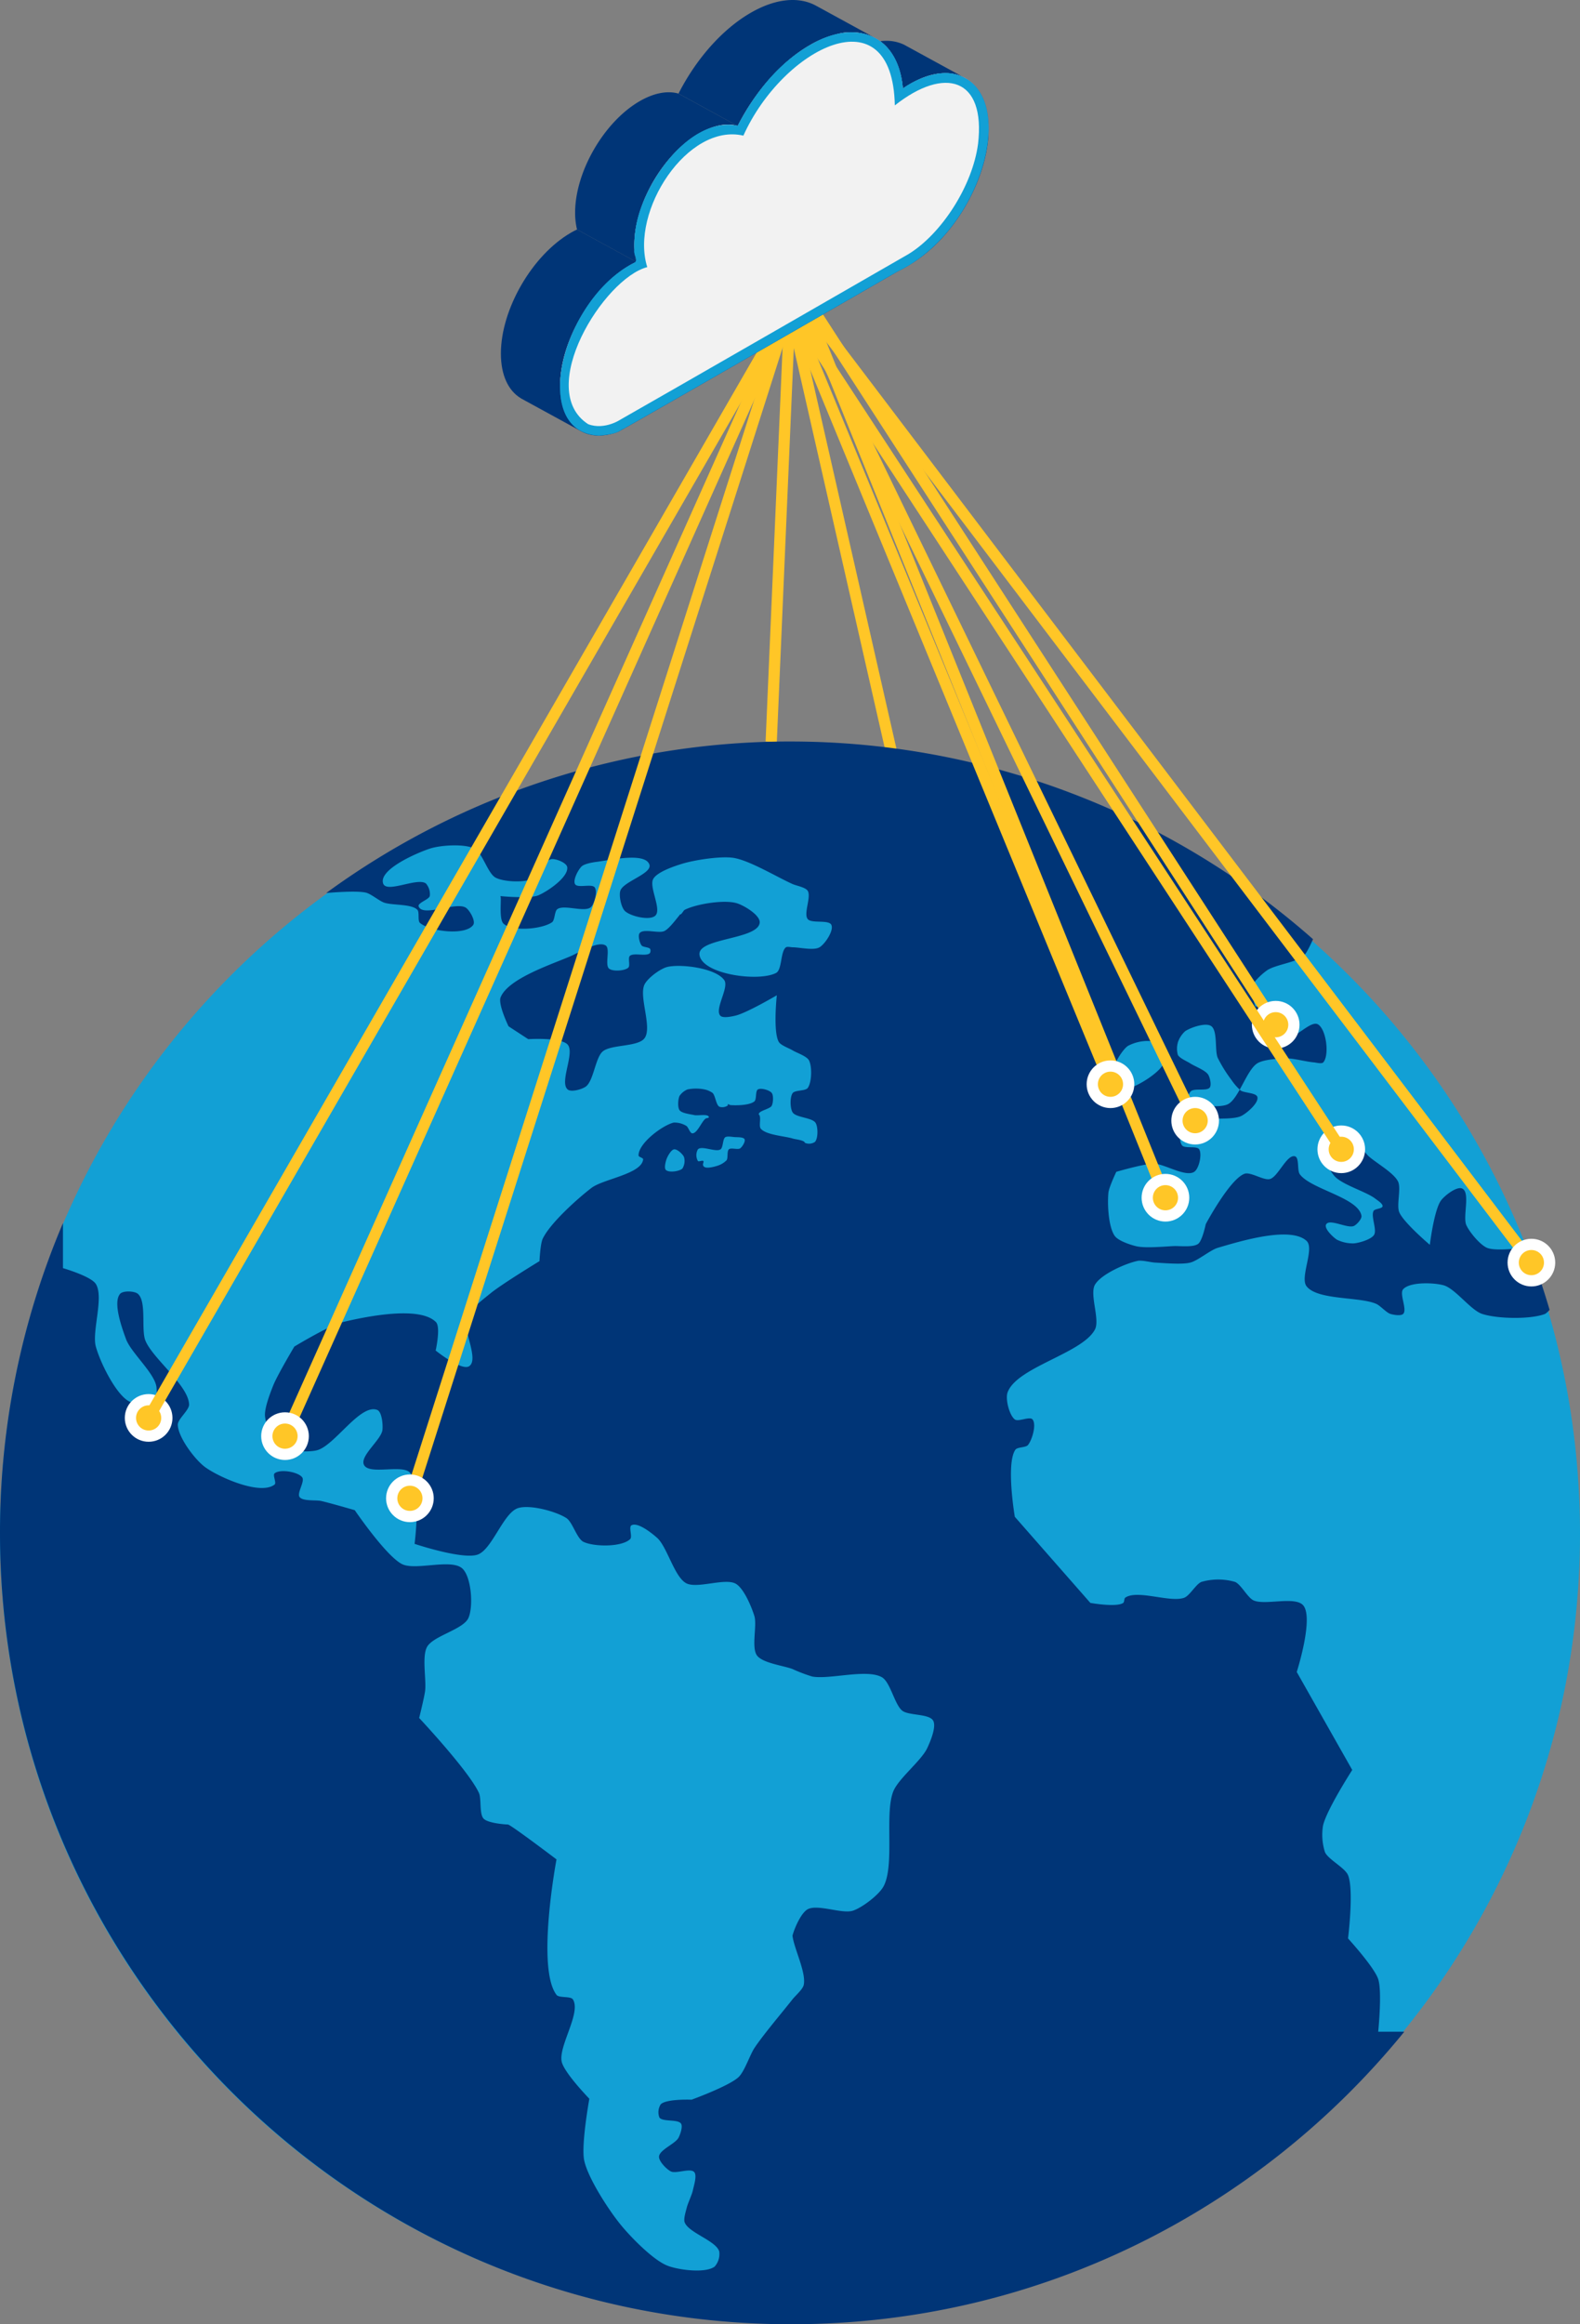 <svg xmlns="http://www.w3.org/2000/svg" xmlns:xlink="http://www.w3.org/1999/xlink" width="422" height="620.407" viewBox="0 0 422 620.407">
  <rect x="0" y="0" width="422" height="620.407" fill="#808080" stroke="none"/>
  <defs>
    <linearGradient id="linear-gradient" x1="-30257.762" y1="0.524" x2="-30257.762" y2="0.476" gradientUnits="objectBoundingBox">
      <stop offset="0" stop-color="#2e6db1"/>
      <stop offset="1" stop-color="#12497f"/>
    </linearGradient>
    <linearGradient id="linear-gradient-2" x1="-4055.205" y1="1.105" x2="-4054.541" y2="-0.101" xlink:href="#linear-gradient"/>
    <linearGradient id="linear-gradient-3" x1="1.033" y1="0.5" x2="2.034" y2="0.5" gradientUnits="objectBoundingBox">
      <stop offset="0" stop-color="#00c7d5"/>
      <stop offset="1" stop-color="#00c3d8"/>
    </linearGradient>
    <linearGradient id="linear-gradient-4" x1="10.27" y1="-0.028" x2="9.553" y2="0.545" xlink:href="#linear-gradient"/>
    <linearGradient id="linear-gradient-5" x1="1.326" y1="0.062" x2="1.489" y2="0.661" gradientUnits="objectBoundingBox">
      <stop offset="0" stop-color="#126ab8"/>
      <stop offset="1" stop-color="#0057ac"/>
    </linearGradient>
  </defs>
  <g id="Layer_1" data-name="Layer 1" transform="translate(0 -0.007)">
    <g id="Group_2446" data-name="Group 2446" transform="translate(0 0.007)">
      <path id="Path_17469" data-name="Path 17469" d="M382.87,268.162l5.019-116.292,27.082,119" transform="translate(-176.889 -70.169)" fill="none" stroke="#ffc627" stroke-width="3"/>
      <g id="Group_2443" data-name="Group 2443" transform="translate(0 197.918)">
        <path id="Path_17470" data-name="Path 17470" d="M211.716,369c-.258,0-.511-.011-.764-.011C94.39,368.99,0,463.391,0,579.845S94.39,790.7,210.952,790.7c.253,0,.511-.005.764-.011C327.922,790.28,422,696.045,422,579.845S327.922,369.41,211.716,369Z" transform="translate(0 -368.398)" fill="#12a0d5"/>
        <path id="Path_17471" data-name="Path 17471" d="M408.179,502.867s-8.484,1.275-11.013.183c-1.883-.812-4.686-4.191-5.525-6.058-1.006-2.233,1.114-8.608-1.06-9.743-1.426-.742-4.664,1.813-5.649,3.088-1.888,2.426-3.04,11.911-3.04,11.911s-7.01-5.939-8.161-8.689c-.8-1.894.56-6.359-.334-8.21-1.13-2.34-5.972-5.019-7.887-6.789-.753-.694-1.964-2.5-2.91-2.889-2.114-.872-7.828-1.872-9.151,0-1.248,1.765,1.5,6.5,2.9,8.145,2.034,2.4,8.522,4.2,11.007,6.133.549.425,2.034,1.34,1.91,2.028-.118.656-2.034.624-2.378,1.189-.839,1.377.974,5.106.091,6.456-.8,1.211-3.906,2.109-5.353,2.238a9.587,9.587,0,0,1-4.584-1c-1.033-.689-3.454-2.97-2.851-4.056.9-1.63,5.751,1.189,7.435.4.764-.36,2.147-1.878,2.007-2.706-.839-4.9-13.611-7.075-16.495-11.126-.71-1-.081-4.39-1.254-4.74-2.163-.64-4.519,5.466-6.7,6.058-1.679.457-5.176-2-6.8-1.4-3.976,1.479-10.34,13.439-10.34,13.439s-.9,4.412-2.028,5.262c-1.323,1-4.95.522-6.612.6-2.442.118-7.392.586-9.781.065-1.576-.344-4.885-1.442-5.848-2.733-1.754-2.356-2.039-8.7-1.722-11.621.161-1.474,2.1-5.541,2.1-5.541s7.408-2.157,9.953-2.179c2.771-.022,8.543,3.7,10.862,2.179,1.286-.839,2.136-4.707,1.318-6.009-.629-1-3.954-.1-4.611-1.087-1.313-1.974-.108-7.688,1.576-9.356,1.969-1.942,8.576-.253,10.921-1.711,2.808-1.743,4.842-9.033,7.639-10.792,1.695-1.065,5.9-1.307,7.892-1.323,1.8-.016,5.326.92,7.123,1.054.651.048,2.19.495,2.615,0,1.678-1.931.785-8.855-1.436-10.136-2.023-1.167-6.515,4.411-8.662,3.5-1.878-.8-1.431-6.316-3.04-7.575-1-.78-5.025-.7-5.025-.7s-1.307-3.927-.941-5.192c.425-1.458,2.857-3.6,4.1-4.465,2.157-1.479,7.769-2.1,9.743-3.82.968-.845,2.512-4.481,2.512-4.481A210.979,210.979,0,0,0,211.71,367.9c-.156,0-.317-.005-.473-.005A210.113,210.113,0,0,0,87.128,408.342s8.07-.742,10.652-.086c1.313.334,3.475,2.152,4.745,2.625,2.141.8,7.338.3,8.941,1.931.629.64.016,2.932.7,3.513,2.711,2.308,12.2,3.454,14.224.527.7-1.017-.909-3.863-1.931-4.562-2.609-1.781-11.513,2.6-12.637-.355-.366-.958,2.717-1.813,2.975-2.8a4.342,4.342,0,0,0-1.038-3.341c-2.3-1.695-10.528,2.711-11.427,0-1.227-3.691,8.78-8.075,12.465-9.3,2.835-.941,9.28-1.356,11.938,0,2.13,1.087,3.518,6.585,5.611,7.731,2.05,1.119,7.134,1.34,9.318.527,1.829-.683,3.674-5.149,5.606-5.45,1.167-.183,4.04.941,4.223,2.109.42,2.668-5.235,6.51-7.731,7.553-2.351.979-10.711.177-10.179.177s-.473,6.106.888,7.37c2.378,2.206,10.3,1.49,12.966-.36.775-.538.651-2.954,1.42-3.5,1.818-1.307,7.252.941,8.941-.527,1.011-.882,1.818-4.159,1.06-5.262s-4.6.269-5.267-.888c-.629-1.092.839-3.868,1.759-4.734.769-.721,2.991-1.092,4.035-1.221,3.486-.43,12.858-2.615,14.047.694.882,2.464-6.967,4.53-7.752,7.026-.42,1.329.231,4.487,1.254,5.434,1.5,1.388,6.563,2.6,8.075,1.232,1.824-1.652-1.748-7.688-.533-9.829,1.076-1.894,5.638-3.4,7.72-4.04,3.3-1.017,10.3-2.1,13.7-1.576,4.266.651,11.847,5.245,15.8,6.994,1.006.447,3.427.861,4.024,1.786,1.028,1.582-1.162,6.063,0,7.548,1.006,1.286,5.67.086,6.332,1.576.689,1.544-1.716,5.1-3.163,5.966-1.544.925-5.4,0-7.193,0-.441,0-1.393-.247-1.759,0-1.512,1.038-1.022,5.988-2.647,6.843-4.654,2.453-19.793.387-20.465-4.831-.586-4.514,15.591-4.035,16.081-8.565.215-2-4.207-4.637-6.133-5.213-3.352-1-10.749.188-13.875,1.754-.387.194-.78,1.189-1.21,1.254-.011,0-.032-.027-.043-.022-.091.022-.161.231-.226.3-.931,1.1-2.69,3.529-3.992,4.148-1.49.71-5.574-.748-6.59.554-.516.656.011,2.636.527,3.293.387.49,1.974.42,2.3.952a1.264,1.264,0,0,1-.091,1.087c-.931.984-4.412-.2-5.364.764-.549.56.183,2.582-.393,3.115-.941.877-4.143,1.081-5.138.269-1.21-.99.4-5.353-.92-6.187-2.039-1.286-7.015,1.835-9.221,2.8-5,2.184-16.764,5.972-18.824,11.023-.759,1.861,2.114,7.758,2.114,7.758l5.262,3.432s8.785-.549,10.528,1.453c1.969,2.254-2.276,10.028,0,11.97.936.8,3.874-.048,4.858-.785,2.077-1.549,2.529-7.65,4.487-9.35,2.217-1.926,9.458-1.178,11.19-3.551,2.12-2.894-1.6-11.142,0-14.354.872-1.743,4.315-4.3,6.225-4.7,3.787-.8,12.831.387,15.058,3.551,1.377,1.948-2.652,7.7-1.06,9.485.672.753,3.061.231,4.046,0,3-.7,11.056-5.439,11.056-5.439s-1.054,9.77.533,12.454c.549.931,2.765,1.684,3.685,2.249,1.092.667,3.766,1.533,4.368,2.663.866,1.63.769,5.907-.339,7.387-.64.85-3.405.506-4.024,1.372-.748,1.044-.694,4.056,0,5.138.915,1.415,5.251,1.361,6.133,2.8.673,1.081.7,4.164-.178,5.084a2.8,2.8,0,0,1-2.7.226c-.065-.054.005-.113-.016-.14-.565-.629-2.426-.748-3.239-1-2.125-.656-7.069-.92-8.506-2.62-.613-.726.221-3.136-.49-3.761h-.016c-.307-1,2.943-1.436,3.427-2.362.4-.759.527-2.754,0-3.427-.586-.753-2.862-1.4-3.691-.925-.716.414-.3,2.62-.915,3.169-1.227,1.081-4.837,1.135-6.467,1-.167-.016-.506-.317-.646-.215-.065.043.054.258,0,.323a2.581,2.581,0,0,1-2.243.344c-.915-.473-1.081-2.98-1.829-3.691a5.742,5.742,0,0,0-2.114-.925,11.47,11.47,0,0,0-4.611,0,4.8,4.8,0,0,0-2.1,1.716c-.409.861-.56,3.04,0,3.814.608.845,2.932,1.076,3.943,1.313.958.226,3.761-.425,3.89.549.032.237-.678.242-.872.382-1.076.775-2.227,3.976-3.551,3.938-.629-.022-1.044-1.625-1.571-1.969a6.016,6.016,0,0,0-3.427-.9c-3.115.791-9.458,5.6-9.356,8.8.011.393,1.254.608,1.221,1-.36,3.933-10.685,5.24-13.816,7.645-3.718,2.857-10.932,9.307-12.992,13.514-.667,1.366-.877,6.02-.877,6.02s-10.012,6.09-13.03,8.554c-1.77,1.447-5.638,4.352-6.451,6.494-1.157,3.04,3.405,11.163.71,12.987-2.044,1.388-8.958-4.169-8.958-4.169s1.41-6.246.07-7.6c-4.385-4.428-18.857-1.436-24.92.011-3.513.839-12.9,6.531-12.9,6.531s-4.525,7.6-5.617,10.329c-.791,1.969-2.389,6.079-2.217,8.194.178,2.174,1.872,6.655,3.631,7.941,2.066,1.512,7.672,1.829,10.163,1.237,4.724-1.124,11.61-12.519,16.156-10.8,1.3.49,1.571,3.981,1.415,5.353-.3,2.62-6.1,6.945-4.933,9.313,1.377,2.8,10.216-.221,12.3,2.1,3.185,3.535,1.221,18.991,1.221,18.991s12.836,4.3,16.861,2.862c3.852-1.383,6.827-11.056,10.7-12.379,3.136-1.071,10.211.839,12.992,2.642,1.641,1.06,2.8,5.509,4.568,6.348,2.819,1.34,10.211,1.431,12.454-.737.667-.64-.457-3.233.35-3.685,1.662-.931,5.423,2.071,6.843,3.336,2.679,2.389,4.594,10.356,7.731,12.1,2.911,1.619,10.459-1.506,13.331.183,2.136,1.259,4.207,6.23,4.923,8.608.764,2.523-.866,8.4.7,10.523,1.506,2.039,7.118,2.711,9.485,3.615a42.185,42.185,0,0,0,5.267,2c4.568.866,14.558-2.114,18.6.183,2.276,1.291,3.395,7.322,5.45,8.936,1.7,1.34,7.161.769,8.242,2.641.947,1.636-.785,5.676-1.592,7.381-1.555,3.309-7.666,8.1-9.038,11.492-2.4,5.923.441,19.82-2.636,25.415-1.248,2.276-5.687,5.633-8.151,6.451-2.878.952-9.469-1.84-12.116-.36-1.759.984-3.508,5.046-4.024,6.994v.065c.377,3.346,3.723,9.851,2.991,13.138-.264,1.184-2.243,2.868-2.991,3.82-2.55,3.255-7.919,9.576-10.19,13.03-1.205,1.84-2.615,6.208-4.207,7.726-2.523,2.4-12.557,6.036-12.557,6.036s-6.822-.264-8.258,1.253a3.957,3.957,0,0,0-.344,3.5c.85,1.248,5,.382,5.794,1.662.506.818-.247,2.927-.7,3.771-.855,1.587-5.073,3.2-5.192,5-.086,1.264,2.023,3.4,3.158,3.965,1.4.7,5.2-.984,6.241.172.812.9-.1,3.642-.35,4.826-.253,1.232-1.367,3.518-1.662,4.74-.231.947-.882,2.948-.538,3.857,1.081,2.819,8.382,4.885,9.237,7.779a5.1,5.1,0,0,1-1.232,4.04c-2.539,1.845-9.63.893-12.562-.237-3.874-1.5-9.883-7.7-12.514-10.921-3.12-3.814-8.689-12.315-9.748-17.124-.9-4.051,1.361-16.532,1.361-16.532s-6.66-6.849-7.37-9.834c-.979-4.121,5.235-13.078,2.986-16.667-.6-.963-3.7-.323-4.39-1.232-5.461-7.2,0-36.158,0-36.158s-12.288-9.313-12.987-9.313-5.364-.344-6.494-1.576c-1.178-1.28-.522-5.261-1.237-6.843-2.647-5.826-15.962-20.013-15.962-20.013s1.34-5.369,1.582-7.2c.382-2.916-.9-9.183.522-11.766,1.625-2.954,9.673-4.648,11.05-7.72,1.356-3.029.818-10.878-1.576-13.17-2.927-2.8-12.524.592-16.145-1.216-4.288-2.141-12.637-14.4-12.637-14.4s-6.693-1.937-8.952-2.448c-1.431-.328-4.917.129-5.783-1.06-.78-1.071,1.5-4.207.689-5.262-1.124-1.485-5.966-2.27-7.37-1.049-.565.49.586,2.523,0,2.98-3.739,2.927-14.558-1.813-18.432-4.562-2.765-1.964-7.29-7.962-7.419-11.352-.059-1.566,3.1-3.933,3.024-5.5-.253-5.159-9.759-12.239-11.68-17.033-1.173-2.932.393-10.416-2.007-12.46-.9-.769-3.954-.893-4.734,0-2.012,2.292.527,9.243,1.576,12.1,1.28,3.481,7.338,8.823,8.07,12.46.247,1.227.14,4.2-.877,4.923-1.41,1.006-5.412-.081-6.843-1.054-3.443-2.34-7.327-10.346-8.42-14.359-1.1-4.03,2.222-13.175,0-16.71-1.3-2.06-8.775-4.218-8.775-4.218V496.459A210.787,210.787,0,0,0,0,579.138C0,695.618,94.767,790.38,211.242,790.38c.156,0,.317-.005.473-.005,65.845-.075,124.69-30.59,163.356-78.079H368.1s1.1-10.711,0-14.042c-1.06-3.212-8.054-10.857-8.054-10.857s1.619-12.987,0-16.888c-.834-2.007-5.251-4.159-6.16-6.133a15.268,15.268,0,0,1-.533-7.026c.85-4.126,7.817-14.924,7.817-14.924L346.348,616.27s4.573-14.289,1.759-17.743c-2.12-2.6-10.319.054-13.342-1.388-1.566-.748-3.3-4.25-4.912-4.917a16.248,16.248,0,0,0-8.958,0c-1.442.565-3.11,3.642-4.557,4.212-3.68,1.442-12.551-2.249-15.8,0-.312.215-.221,1.189-.533,1.4-1.808,1.248-8.78,0-8.78,0l-20.18-22.988s-2.421-14.251.161-17.91c.511-.726,2.765-.543,3.336-1.227,1.119-1.334,2.351-5.514,1.237-6.849-.759-.909-3.793.721-4.734,0-1.479-1.13-2.561-5.439-1.937-7.193,2.41-6.784,20.078-10.442,23.354-16.85,1.361-2.658-1.512-9.366,0-11.938,1.657-2.814,8.226-5.687,11.422-6.348,1.135-.231,3.459.4,4.621.463,2.351.118,7.128.576,9.409,0,2.023-.511,5.353-3.362,7.354-3.949,5.7-1.673,19.341-5.886,23.7-1.845,2.227,2.055-1.856,9.727,0,12.116,2.964,3.8,14.327,2.711,18.7,4.74,1.028.479,2.609,2.286,3.685,2.631.818.264,2.819.608,3.422,0,1.162-1.162-1.108-5.369,0-6.59,1.818-2.007,8.177-1.775,10.792-1.049,3.083.855,7.241,6.633,10.281,7.639,4,1.323,12.917,1.528,16.844,0a5.685,5.685,0,0,0,1.184-1.081Q411.38,511.079,408.179,502.867ZM314.59,448.217a7.171,7.171,0,0,1,1.937-2.975c1.463-1,5.455-2.378,6.935-1.4,1.8,1.184.952,6.434,1.748,8.43a36.8,36.8,0,0,0,3.7,5.966,15.354,15.354,0,0,0,2.448,2.814c.985.689,4.175.581,4.476,1.743.4,1.587-2.76,4.25-4.207,5.014-1.813.958-6.117.689-8.161.785-1.533.075-5.111,1.135-6.144,0-1.232-1.35-.527-5.918.694-7.284.872-.968,4.347,0,5.106-1.06.5-.7.032-2.7-.43-3.422-.753-1.184-3.578-2.217-4.756-2.986-.845-.554-2.867-1.383-3.336-2.276a6.047,6.047,0,0,1,0-3.346Zm-17.571,7.7c.549-1.915,2.6-5.6,4.223-6.757a11.4,11.4,0,0,1,5.687-1.318c1.1.1,3.486.812,4.056,1.759.586.979.2,3.567-.371,4.562-1.318,2.308-6.149,5.337-8.683,6.144-1.173.371-4.046.866-4.917,0-.775-.775-.3-3.33,0-4.385ZM182.255,481.9c-.8.753-3.61,1.146-4.4.371-.543-.538-.048-2.34.231-3.056.291-.732,1.189-2.362,1.974-2.453.834-.1,2.324,1.3,2.636,2.071A3.827,3.827,0,0,1,182.255,481.9Zm15.43-5.4c-.619.43-2.442-.242-3.007.258s-.183,2.3-.608,2.905a5.883,5.883,0,0,1-2.313,1.436c-.882.29-2.975.888-3.7.312-.689-.549.075-1.28-.215-1.533-.269-.237-1.184.253-1.436,0a3.136,3.136,0,0,1,0-3.12c1.065-1.065,4.8.855,6.047,0,.716-.49.543-2.728,1.253-3.223.495-.344,1.8-.1,2.4-.048.7.065,2.442-.059,2.755.57.3.608-.619,2.061-1.173,2.442Z" transform="translate(0 -367.89)" fill="#003577"/>
      </g>
      <path id="Path_17472" data-name="Path 17472" d="M402.56,151.87,526.712,343.7Z" transform="translate(-185.986 -70.169)" fill="none" stroke="#ffc627" stroke-width="3"/>
      <circle id="Ellipse_147" data-name="Ellipse 147" cx="4.863" cy="4.863" r="4.863" transform="translate(335.862 268.669)" fill="#ffc627" stroke="#fff" stroke-width="3"/>
      <line id="Line_34" data-name="Line 34" x2="96.688" y2="239.605" transform="translate(214.588 80.103)" fill="none" stroke="#ffc627" stroke-width="3"/>
      <line id="Line_35" data-name="Line 35" y1="301.646" x2="134.874" transform="translate(76.126 81.701)" fill="none" stroke="#ffc627" stroke-width="3"/>
      <line id="Line_36" data-name="Line 36" x1="101.519" y2="318.238" transform="translate(109.481 81.701)" fill="none" stroke="#ffc627" stroke-width="3"/>
      <circle id="Ellipse_148" data-name="Ellipse 148" cx="4.863" cy="4.863" r="4.863" transform="translate(34.835 373.62)" fill="#ffc627" stroke="#fff" stroke-width="3"/>
      <circle id="Ellipse_149" data-name="Ellipse 149" cx="4.863" cy="4.863" r="4.863" transform="translate(71.262 378.484)" fill="#ffc627" stroke="#fff" stroke-width="3"/>
      <circle id="Ellipse_150" data-name="Ellipse 150" cx="4.863" cy="4.863" r="4.863" transform="translate(104.618 395.075)" fill="#ffc627" stroke="#fff" stroke-width="3"/>
      <circle id="Ellipse_151" data-name="Ellipse 151" cx="4.863" cy="4.863" r="4.863" transform="translate(353.374 301.917)" fill="#ffc627" stroke="#fff" stroke-width="3"/>
      <line id="Line_37" data-name="Line 37" x2="108.211" y2="223.083" transform="translate(211 76.052)" fill="none" stroke="#ffc627" stroke-width="3"/>
      <circle id="Ellipse_152" data-name="Ellipse 152" cx="4.863" cy="4.863" r="4.863" transform="translate(314.348 294.272)" fill="#ffc627" stroke="#fff" stroke-width="3"/>
      <line id="Line_38" data-name="Line 38" x2="86.019" y2="208.633" transform="translate(211 81.701)" fill="none" stroke="#ffc627" stroke-width="3"/>
      <line id="Line_39" data-name="Line 39" x2="198.018" y2="260.974" transform="translate(211 76.052)" fill="none" stroke="#ffc627" stroke-width="3"/>
      <circle id="Ellipse_153" data-name="Ellipse 153" cx="4.863" cy="4.863" r="4.863" transform="translate(404.155 332.163)" fill="#ffc627" stroke="#fff" stroke-width="3"/>
      <circle id="Ellipse_154" data-name="Ellipse 154" cx="4.863" cy="4.863" r="4.863" transform="translate(306.413 314.845)" fill="#ffc627" stroke="#fff" stroke-width="3"/>
      <circle id="Ellipse_155" data-name="Ellipse 155" cx="4.863" cy="4.863" r="4.863" transform="translate(291.731 284.55)" fill="#ffc627" stroke="#fff" stroke-width="3"/>
      <path id="Path_17473" data-name="Path 17473" d="M73.79,448.653l171.3-296.783L392.329,376.949" transform="translate(-34.092 -70.169)" fill="none" stroke="#ffc627" stroke-width="3"/>
      <g id="Group_2445" data-name="Group 2445" transform="translate(133.782)">
        <path id="Path_17474" data-name="Path 17474" d="M459.168,29.938a10.314,10.314,0,0,0-2.765-.877c-3.292-.565-7.225.269-11.443,2.706-.656.377-1.291.785-1.931,1.216-.506-5.859-2.711-10.173-6.069-12.627a12.562,12.562,0,0,1,1.6-.1,10.917,10.917,0,0,1,4.793,1.044l15.812,8.635Z" transform="translate(-335.662 -9.364)" fill="#003577"/>
        <path id="Path_17475" data-name="Path 17475" d="M269.011,113.875l15.806,8.635c-.538.253-1.076.533-1.625.845-10.335,5.972-18.717,20.422-18.717,32.279,0,6.015,2.157,10.206,5.627,12.094l-15.93-8.7s-.032-.016-.048-.027l-.124-.075h.011c-3.3-1.964-5.342-6.085-5.342-11.933,0-11.857,8.382-26.308,18.717-32.274.549-.317,1.092-.6,1.625-.85Z" transform="translate(-248.67 -52.613)" fill="#003577"/>
        <path id="Path_17476" data-name="Path 17476" d="M373.88,1.692l15.376,8.4-.3-.151a14.346,14.346,0,0,0-9.619-.866,26.454,26.454,0,0,0-7.414,2.991c-7.758,4.481-14.687,12.541-19.271,21.557L336.85,24.993c4.584-9.011,11.513-17.076,19.265-21.557,6.833-3.949,13.025-4.368,17.533-1.867h0l.054.027c.059.032.118.07.177.1Z" transform="translate(-289.41 -0.007)" fill="#003577"/>
        <path id="Path_17477" data-name="Path 17477" d="M434.924,19.113h0l-.2-.113.21.113Z" transform="translate(-334.627 -8.782)" fill="url(#linear-gradient)"/>
        <path id="Path_17478" data-name="Path 17478" d="M328.936,54.767c-2.884-.818-6.467-.215-10.346,2.023-.78.452-1.555.963-2.313,1.506-8.441,6.165-14.951,18.222-14.951,28.261a18.723,18.723,0,0,0,.511,4.5L286.031,82.42a18.952,18.952,0,0,1-.511-4.492c0-10.937,7.726-24.269,17.259-29.772,3.884-2.238,7.467-2.841,10.346-2.017l15.806,8.629Z" transform="translate(-265.695 -21.157)" fill="#003577"/>
        <path id="Path_17479" data-name="Path 17479" d="M307.746,56.43c-.533.479-1.054.974-1.566,1.49C306.686,57.4,307.208,56.9,307.746,56.43Z" transform="translate(-275.24 -26.075)" fill="url(#linear-gradient-2)"/>
        <path id="Path_17480" data-name="Path 17480" d="M392.512,41.772c0,13.288-9.383,29.482-20.966,36.169-.42.237-76.906,44.293-77.928,44.686-8.828,3.379-15.559-1.56-15.559-12.186,0-11.863,8.382-26.313,18.711-32.279.554-.317,1.092-.6,1.625-.85a18.645,18.645,0,0,1-.511-4.492c0-10.039,6.51-22.1,14.951-28.261a26.52,26.52,0,0,1,2.308-1.512c3.884-2.238,7.462-2.841,10.346-2.023C330.068,32.013,337,23.949,344.76,19.467a26.455,26.455,0,0,1,7.414-2.991,14.342,14.342,0,0,1,9.619.866c4.342,2.136,7.231,6.865,7.822,13.692.635-.43,1.275-.839,1.926-1.216,4.218-2.437,8.151-3.276,11.443-2.706,5.735.979,9.522,6.214,9.522,14.66Z" transform="translate(-262.248 -7.414)" fill="#004c86"/>
        <path id="Path_17481" data-name="Path 17481" d="M285.565,121.19c23.074-13.321,80.268-46.348,80.559-46.525,5.913-3.718,11.465-9.732,15.747-17.1,4.5-7.8,7-16.07,7-23.306,0-.081-.011-.151-.011-.215a9.477,9.477,0,0,1,1.657,2.421c-3.206-6.784-11.529-6.262-21.068,1.264-.613-30.348-29.9-15.317-40.441,8.07-14.886-3.486-30.348,20.218-25.673,35.1-11,2.841-28.148,29.676-17.764,40.306Z" transform="translate(-264.233 -9.577)" fill="url(#linear-gradient-3)"/>
        <path id="Path_17482" data-name="Path 17482" d="M479.112,38.723l-.872-.473A8.495,8.495,0,0,1,479.112,38.723Z" transform="translate(-354.733 -17.675)" fill="#daf2f4"/>
        <path id="Path_17483" data-name="Path 17483" d="M478.72,44.06a7.666,7.666,0,0,1,.855.769h0A5.756,5.756,0,0,0,478.72,44.06Z" transform="translate(-354.955 -20.36)" fill="url(#linear-gradient-4)"/>
        <path id="Path_17484" data-name="Path 17484" d="M287.54,132.747a6.833,6.833,0,0,1-.49-.549,6.681,6.681,0,0,0,5.471,2.566,12.443,12.443,0,0,0,4.352-.9,16.961,16.961,0,0,0,1.662-.726c.366-.183,76.475-44.126,76.761-44.293a41.154,41.154,0,0,0,13.046-14.165c3.739-6.461,5.8-13.31,5.8-19.3,0-4.412-1.1-7.8-3.12-9.888,0,.07.011.134.011.21,0,7.236-2.5,15.51-7,23.306-4.282,7.37-9.835,13.391-15.747,17.1-.285.183-57.8,33.388-80.747,46.644Z" transform="translate(-266.402 -21.02)" fill="#226dba"/>
        <g id="Group_2444" data-name="Group 2444" transform="translate(15.812 8.626)">
          <path id="Path_17485" data-name="Path 17485" d="M296.771,133.774c.554-.317,1.092-.6,1.625-.85a17.319,17.319,0,0,1-.42-2.6c-.4.2-.8.409-1.205.64-10.329,5.972-18.711,20.422-18.711,32.279,0,.473.016.931.043,1.383C278.732,153.055,286.851,139.5,296.771,133.774Z" transform="translate(-278.06 -68.838)" fill="#daf2f4"/>
          <path id="Path_17486" data-name="Path 17486" d="M329.861,47.373a26.511,26.511,0,0,1,2.308-1.512c3.884-2.238,7.462-2.841,10.346-2.023,4.578-9.011,11.513-17.076,19.271-21.557a26.293,26.293,0,0,1,7.414-2.991,14.342,14.342,0,0,1,9.619.866c4.342,2.136,7.231,6.865,7.822,13.692.635-.43,1.275-.839,1.926-1.216,4.218-2.437,8.151-3.276,11.443-2.706,5.418.925,9.092,5.649,9.485,13.283.022-.484.038-.963.038-1.436,0-8.446-3.787-13.681-9.522-14.66-3.293-.57-7.225.269-11.443,2.706-.651.377-1.291.785-1.926,1.216-.592-6.827-3.481-11.556-7.822-13.692a14.342,14.342,0,0,0-9.619-.866,26.293,26.293,0,0,0-7.414,2.991c-7.758,4.481-14.687,12.546-19.271,21.557-2.884-.818-6.461-.215-10.346,2.023a25.321,25.321,0,0,0-2.308,1.512C321.42,50.724,314.91,62.781,314.91,72.82c0,.473.016.931.048,1.383C315.534,64.47,321.818,53.247,329.861,47.373Z" transform="translate(-295.085 -16.04)" fill="#daf2f4"/>
        </g>
        <path id="Path_17487" data-name="Path 17487" d="M383.008,27.143c-3.68-.791-9.243.968-13.385,3.917-1.194-14.354-12.212-17.872-22.666-12.723-9.463,4.713-16.263,12.869-21.45,22.7-11.432-2.249-21.859,11.136-25.673,21.541a29.22,29.22,0,0,0-1.91,11.475c-.339,1.436,1.237,2.851-.054,3.545-19.206,9.582-28.282,45.283-9.4,46.106,5.358-.414,5.541-1.458,6.6-1.84,9.21-5.165,59.4-34.049,73.075-41.931,23.715-11.314,32.968-49.108,14.875-52.793ZM371.145,75.261c-.274.167-67.383,38.789-77.239,44.357.624-.387-3.879,2.765-8.339,1.054-14.273-9.2,4.169-38.918,15.785-41.92-4.675-14.886,10.8-38.579,25.673-35.093,10.55-23.386,39.833-38.418,40.452-8.075C380.8,25.061,391.788,28.208,389.7,45.908c-1.458,11.1-9.689,23.935-18.55,29.358Z" transform="translate(-262.256 -7.44)" fill="url(#linear-gradient-5)"/>
        <path id="Path_17488" data-name="Path 17488" d="M368.128,79.936c-13.676,7.882-63.865,36.766-73.075,41.931-1.054.382-1.237,1.426-6.6,1.84-18.878-.823-9.8-36.524,9.4-46.106,1.291-.694-.285-2.109.054-3.545a29.236,29.236,0,0,1,1.91-11.475c3.814-10.4,14.241-23.79,25.673-21.541,5.192-9.84,11.986-18,21.45-22.7,10.453-5.149,21.471-1.63,22.666,12.723,4.148-2.948,9.705-4.707,13.385-3.917,18.093,3.685,8.839,41.479-14.875,52.793Z" transform="translate(-262.251 -7.44)" fill="#12a0d5"/>
        <path id="Path_17489" data-name="Path 17489" d="M391.664,48.024c2.093-17.7-8.9-20.842-22.224-10.324-.619-30.343-29.9-15.311-40.452,8.075-14.875-3.486-30.348,20.207-25.673,35.093-11.615,3-30.058,32.721-15.785,41.92,4.46,1.716,8.963-1.442,8.339-1.054,9.856-5.568,76.965-44.191,77.239-44.357,8.861-5.423,17.092-18.265,18.55-29.358Z" transform="translate(-264.224 -9.567)" fill="#f2f2f2"/>
      </g>
    </g>
  </g>
</svg>
